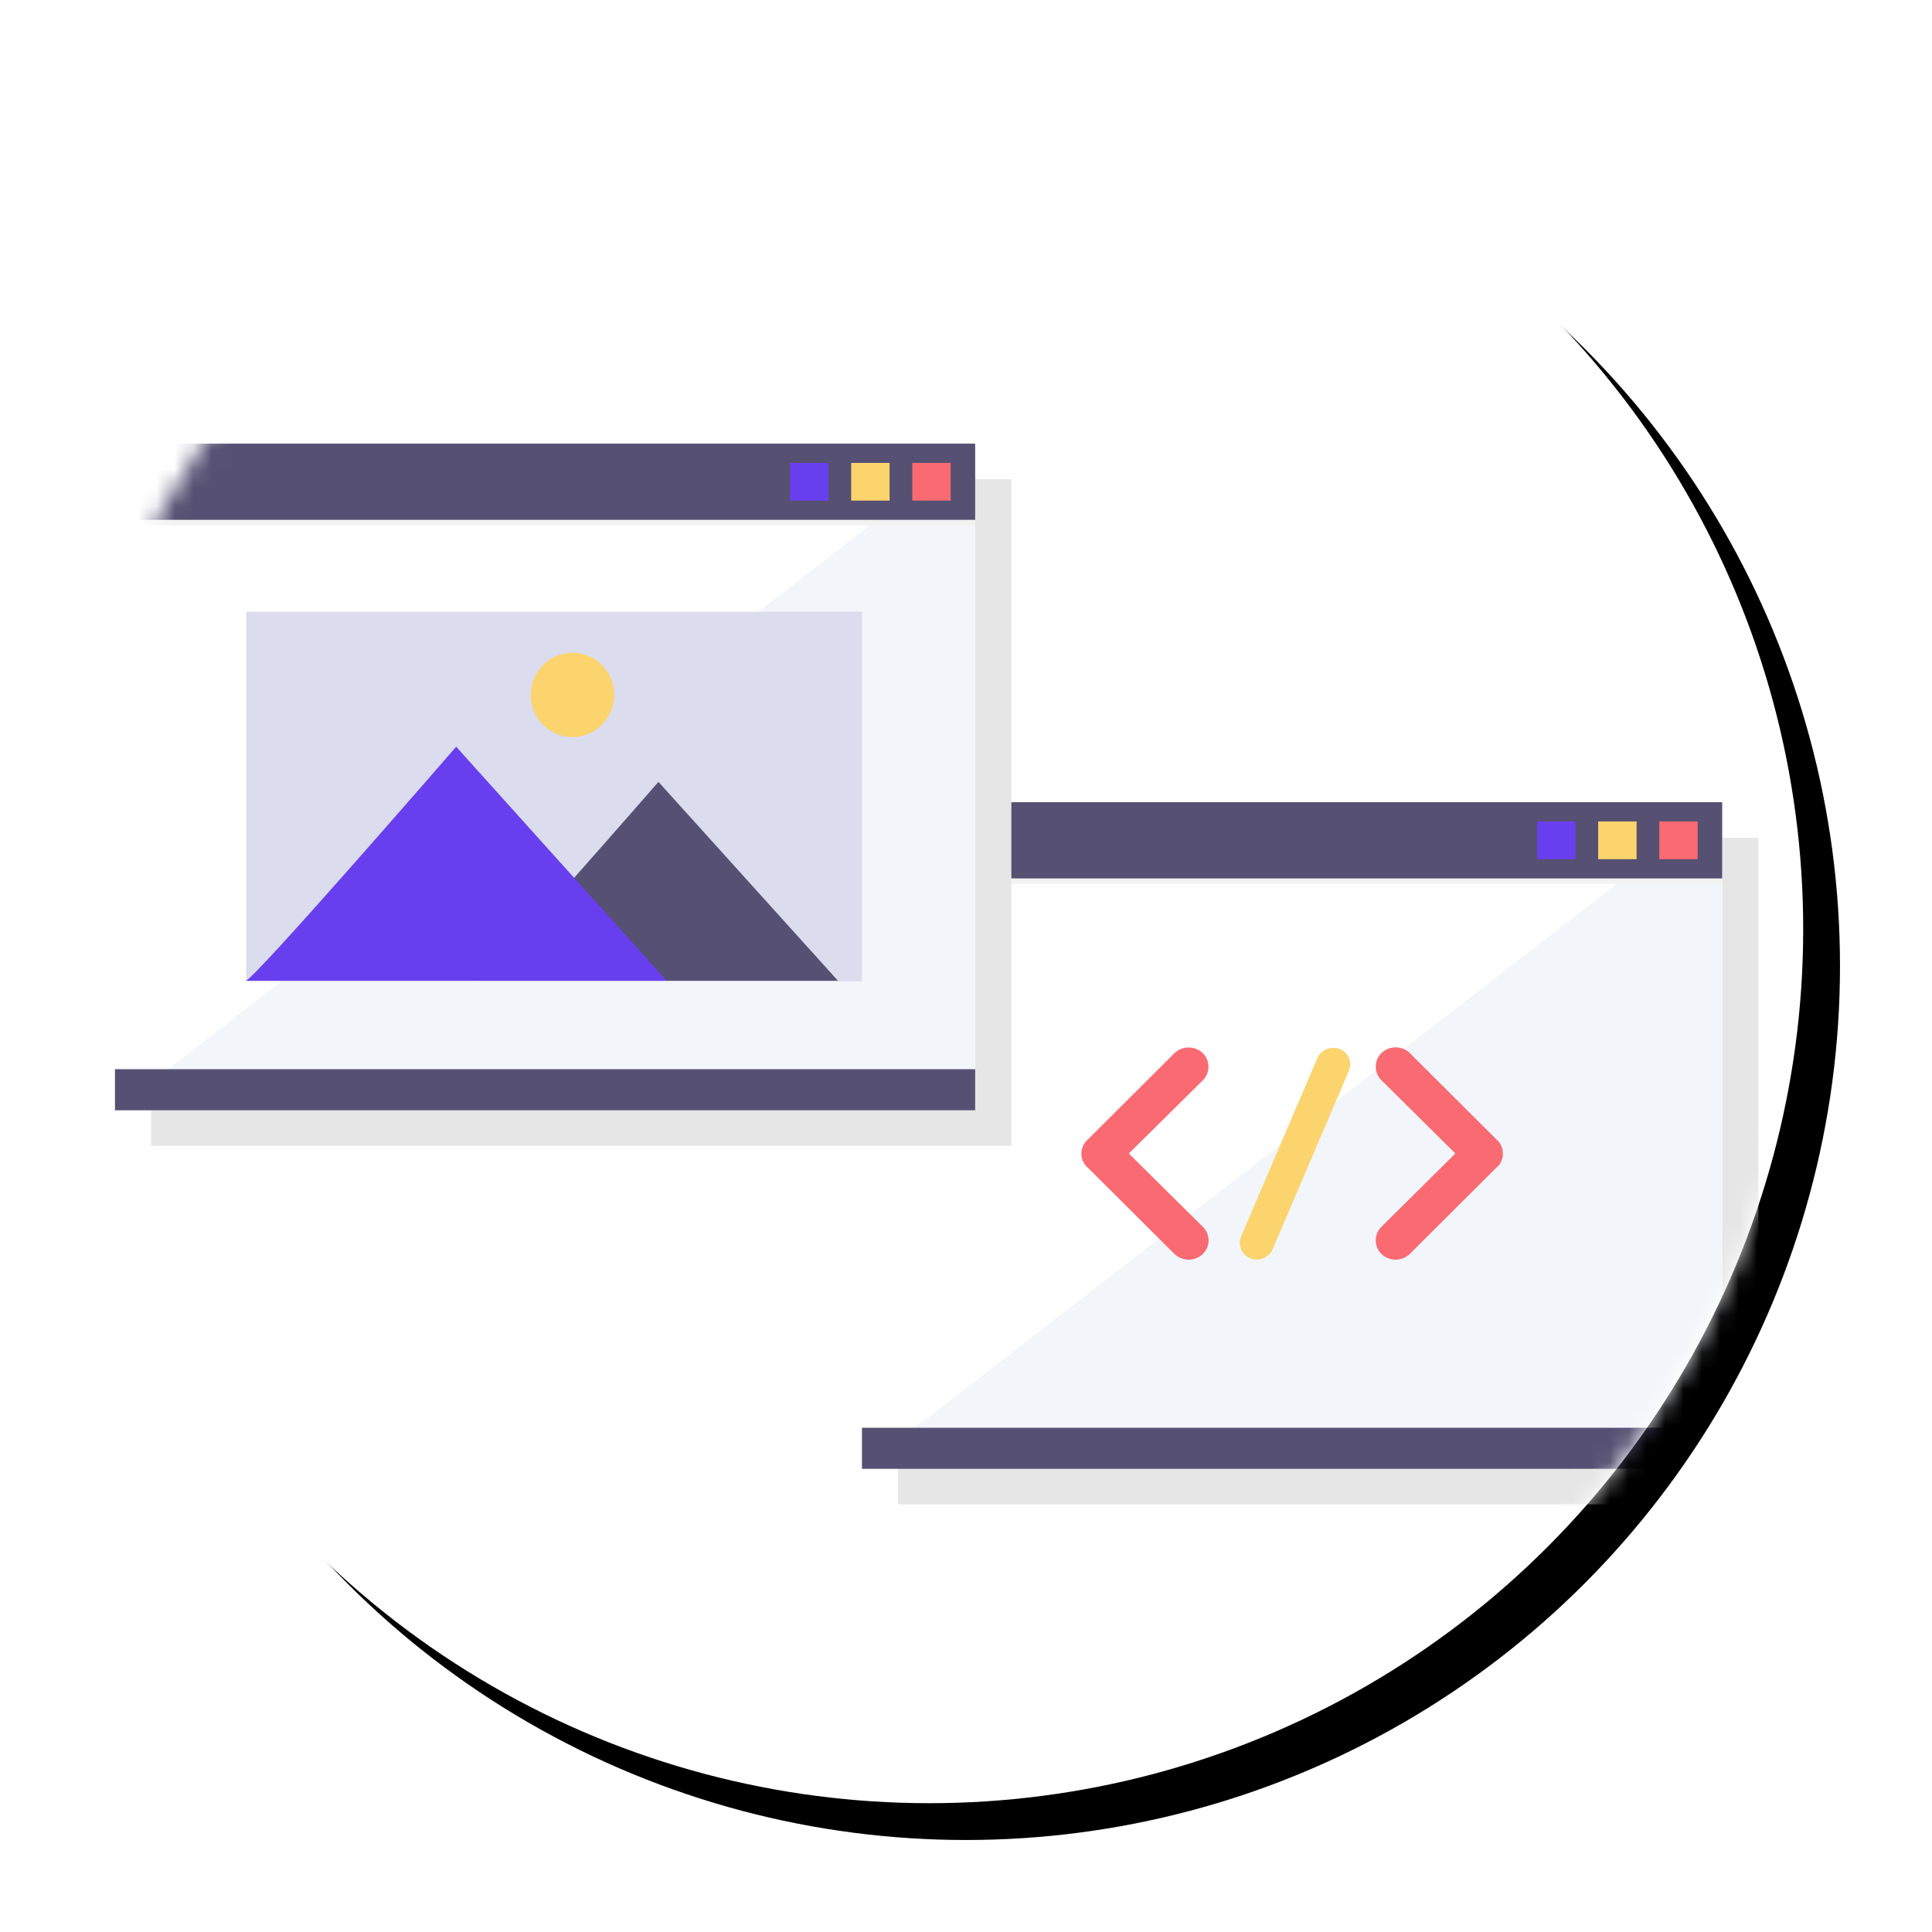 <?xml version="1.0" encoding="UTF-8"?>
<svg width="105px" height="105px" viewBox="0 0 105 105" version="1.1" xmlns="http://www.w3.org/2000/svg" xmlns:xlink="http://www.w3.org/1999/xlink">
    <title>ic / 개발자 디자이너</title>
    <defs>
        <circle id="path-1" cx="47.5" cy="47.5" r="47.5"></circle>
        <filter x="-6.8%" y="-6.8%" width="117.9%" height="117.9%" filterUnits="objectBoundingBox" id="filter-3">
            <feOffset dx="2" dy="2" in="SourceAlpha" result="shadowOffsetOuter1"></feOffset>
            <feGaussianBlur stdDeviation="2.5" in="shadowOffsetOuter1" result="shadowBlurOuter1"></feGaussianBlur>
            <feColorMatrix values="0 0 0 0 0   0 0 0 0 0   0 0 0 0 0  0 0 0 0.2 0" type="matrix" in="shadowBlurOuter1"></feColorMatrix>
        </filter>
    </defs>
    <g id="로그인-후" stroke="none" stroke-width="1" fill="none" fill-rule="evenodd">
        <g id="서비스-소개_pc(1200)" transform="translate(-379, -2218)">
            <g id="Group-6" transform="translate(382, 2092)">
                <g id="ic-/-개발자-디자이너" transform="translate(0, 129)">
                    <mask id="mask-2" fill="white">
                        <use xlink:href="#path-1"></use>
                    </mask>
                    <g id="Oval">
                        <use fill="black" fill-opacity="1" filter="url(#filter-3)" xlink:href="#path-1"></use>
                        <use fill="#FFFFFF" fill-rule="evenodd" xlink:href="#path-1"></use>
                    </g>
                    <g id="Group-7" mask="url(#mask-2)">
                        <g transform="translate(3.248, 21.111)">
                            <g id="Group-14" transform="translate(40.598, 19.487)">
                                <polygon id="Path" fill="#E6E6E6" fill-rule="nonzero" style="mix-blend-mode: multiply;" points="1.966 1.932 1.966 2.226 1.966 6.072 1.966 6.366 1.966 35.93 1.966 38.162 48.718 38.162 48.718 35.93 48.718 6.366 48.718 6.072 48.718 2.226 48.718 1.932"></polygon>
                                <rect id="Rectangle" fill="#FFFFFF" fill-rule="nonzero" x="0" y="0" width="46.75" height="36.231"></rect>
                                <polygon id="Path" fill="#F2F5FA" fill-rule="nonzero" points="46.752 36.231 7.48579436e-15 36.231 46.752 0"></polygon>
                                <rect id="Rectangle" fill="#F2F2F2" fill-rule="nonzero" style="mix-blend-mode: multiply;" x="0" y="0.294" width="46.75" height="4.141"></rect>
                                <rect id="Rectangle" fill="#565072" fill-rule="nonzero" x="0" y="0" width="46.75" height="4.141"></rect>
                                <path d="M18.516,23.066 C18.826,23.363 18.922,23.815 18.759,24.21 C18.595,24.604 18.205,24.862 17.772,24.862 C17.483,24.864 17.204,24.757 16.993,24.563 L12.239,19.825 C12.188,19.808 12.172,19.774 12.155,19.725 C12.14,19.712 12.122,19.7 12.104,19.691 C12.08,19.651 12.062,19.607 12.052,19.562 C12.025,19.55 12.006,19.525 12.001,19.496 C11.984,19.462 11.984,19.413 11.967,19.396 C11.967,19.346 11.933,19.33 11.933,19.313 L11.933,19.197 C11.933,19.163 11.915,19.147 11.915,19.097 C11.915,19.081 11.933,19.031 11.933,19.015 L11.933,18.898 C11.933,18.864 11.967,18.848 11.967,18.832 C11.984,18.782 11.984,18.749 12.001,18.703 C12.001,18.686 12.018,18.686 12.018,18.669 C12.043,18.617 12.071,18.567 12.102,18.519 C12.102,18.51 12.106,18.501 12.112,18.495 C12.119,18.488 12.127,18.485 12.137,18.485 C12.16,18.439 12.195,18.399 12.238,18.369 L16.992,13.63 C17.418,13.231 18.088,13.231 18.515,13.63 C18.717,13.828 18.832,14.097 18.832,14.378 C18.832,14.659 18.717,14.928 18.515,15.126 L14.503,19.092 L18.516,23.066 Z" id="Path" fill="#FA6A72" fill-rule="nonzero"></path>
                                <path d="M20.606,23.598 L24.751,13.906 C24.85,13.681 25.035,13.504 25.267,13.413 C25.499,13.322 25.758,13.326 25.987,13.423 C26.209,13.518 26.384,13.696 26.473,13.917 C26.562,14.138 26.557,14.385 26.461,14.603 L22.315,24.308 C22.164,24.643 21.826,24.859 21.453,24.857 C21.336,24.859 21.221,24.836 21.114,24.791 C20.883,24.702 20.698,24.525 20.602,24.3 C20.506,24.075 20.507,23.822 20.606,23.598 L20.606,23.598 Z" id="Path" fill="#FBD46E" fill-rule="nonzero"></path>
                                <path d="M34.652,19.69 C34.652,19.699 34.644,19.707 34.635,19.707 C34.6,19.75 34.56,19.789 34.516,19.823 L29.762,24.562 C29.336,24.961 28.666,24.961 28.24,24.562 C28.037,24.364 27.923,24.095 27.923,23.814 C27.923,23.533 28.037,23.264 28.24,23.066 L32.25,19.092 L28.24,15.118 C28.037,14.921 27.923,14.651 27.923,14.371 C27.923,14.09 28.037,13.82 28.24,13.623 C28.666,13.224 29.336,13.224 29.762,13.623 L34.516,18.361 C34.56,18.396 34.6,18.435 34.635,18.478 C34.652,18.478 34.652,18.511 34.652,18.511 C34.683,18.56 34.711,18.61 34.736,18.661 C34.736,18.678 34.753,18.678 34.753,18.695 C34.765,18.747 34.783,18.797 34.805,18.845 C34.805,18.862 34.822,18.862 34.822,18.896 L34.822,19.012 C34.822,19.029 34.839,19.078 34.839,19.095 C34.839,19.112 34.822,19.161 34.822,19.178 L34.822,19.307 C34.822,19.324 34.805,19.324 34.805,19.341 C34.785,19.39 34.768,19.44 34.753,19.491 C34.753,19.508 34.736,19.508 34.736,19.541 C34.736,19.575 34.684,19.62 34.652,19.69 Z" id="Path" fill="#FA6A72" fill-rule="nonzero"></path>
                                <rect id="Rectangle" fill="#FA6A72" fill-rule="nonzero" x="43.333" y="1.046" width="2.086" height="2.05"></rect>
                                <rect id="Rectangle" fill="#683FEE" fill-rule="nonzero" x="36.691" y="1.046" width="2.086" height="2.05"></rect>
                                <rect id="Rectangle" fill="#FBD46E" fill-rule="nonzero" x="40.012" y="1.046" width="2.086" height="2.05"></rect>
                                <rect id="Rectangle" fill="#565072" fill-rule="nonzero" x="0" y="33.998" width="46.75" height="2.232"></rect>
                            </g>
                            <g id="Group-16">
                                <g id="Group-14" fill-rule="nonzero">
                                    <polygon id="Path" fill="#E6E6E6" style="mix-blend-mode: multiply;" points="1.966 1.932 1.966 2.226 1.966 6.072 1.966 6.366 1.966 35.93 1.966 38.162 48.718 38.162 48.718 35.93 48.718 6.366 48.718 6.072 48.718 2.226 48.718 1.932"></polygon>
                                    <rect id="Rectangle" fill="#FFFFFF" x="0" y="0" width="46.75" height="36.231"></rect>
                                    <polygon id="Path" fill="#F2F5FA" points="46.752 36.231 2.36543928e-13 36.231 46.752 4.03855487e-14"></polygon>
                                    <rect id="Rectangle" fill="#F2F2F2" style="mix-blend-mode: multiply;" x="0" y="0.294" width="46.75" height="4.141"></rect>
                                    <rect id="Rectangle" fill="#565072" x="0" y="0" width="46.75" height="4.141"></rect>
                                    <rect id="Rectangle" fill="#FA6A72" x="43.333" y="1.046" width="2.086" height="2.05"></rect>
                                    <rect id="Rectangle" fill="#683FEE" x="36.691" y="1.046" width="2.086" height="2.05"></rect>
                                    <rect id="Rectangle" fill="#FBD46E" x="40.012" y="1.046" width="2.086" height="2.05"></rect>
                                    <rect id="Rectangle" fill="#565072" x="0" y="33.998" width="46.75" height="2.232"></rect>
                                </g>
                                <g id="Group-15" transform="translate(7.105, 9.139)" fill-rule="nonzero">
                                    <rect id="Rectangle" fill="#DBDCEE" x="0.034" y="0" width="33.459" height="20.085"></rect>
                                    <path d="M12.676,20.051 C13.02,20.051 22.432,9.243 22.432,9.243 L32.188,20.051 L12.676,20.051 Z" id="Path" fill="#565072"></path>
                                    <path d="M0,20.051 C0.412,20.051 11.439,7.332 11.439,7.332 L22.879,20.051 L0,20.051 Z" id="Path" fill="#683FEE"></path>
                                    <ellipse id="Oval" fill="#FBD46E" cx="17.76" cy="4.517" rx="2.267" ry="2.293"></ellipse>
                                </g>
                            </g>
                        </g>
                    </g>
                </g>
            </g>
        </g>
    </g>
</svg>
